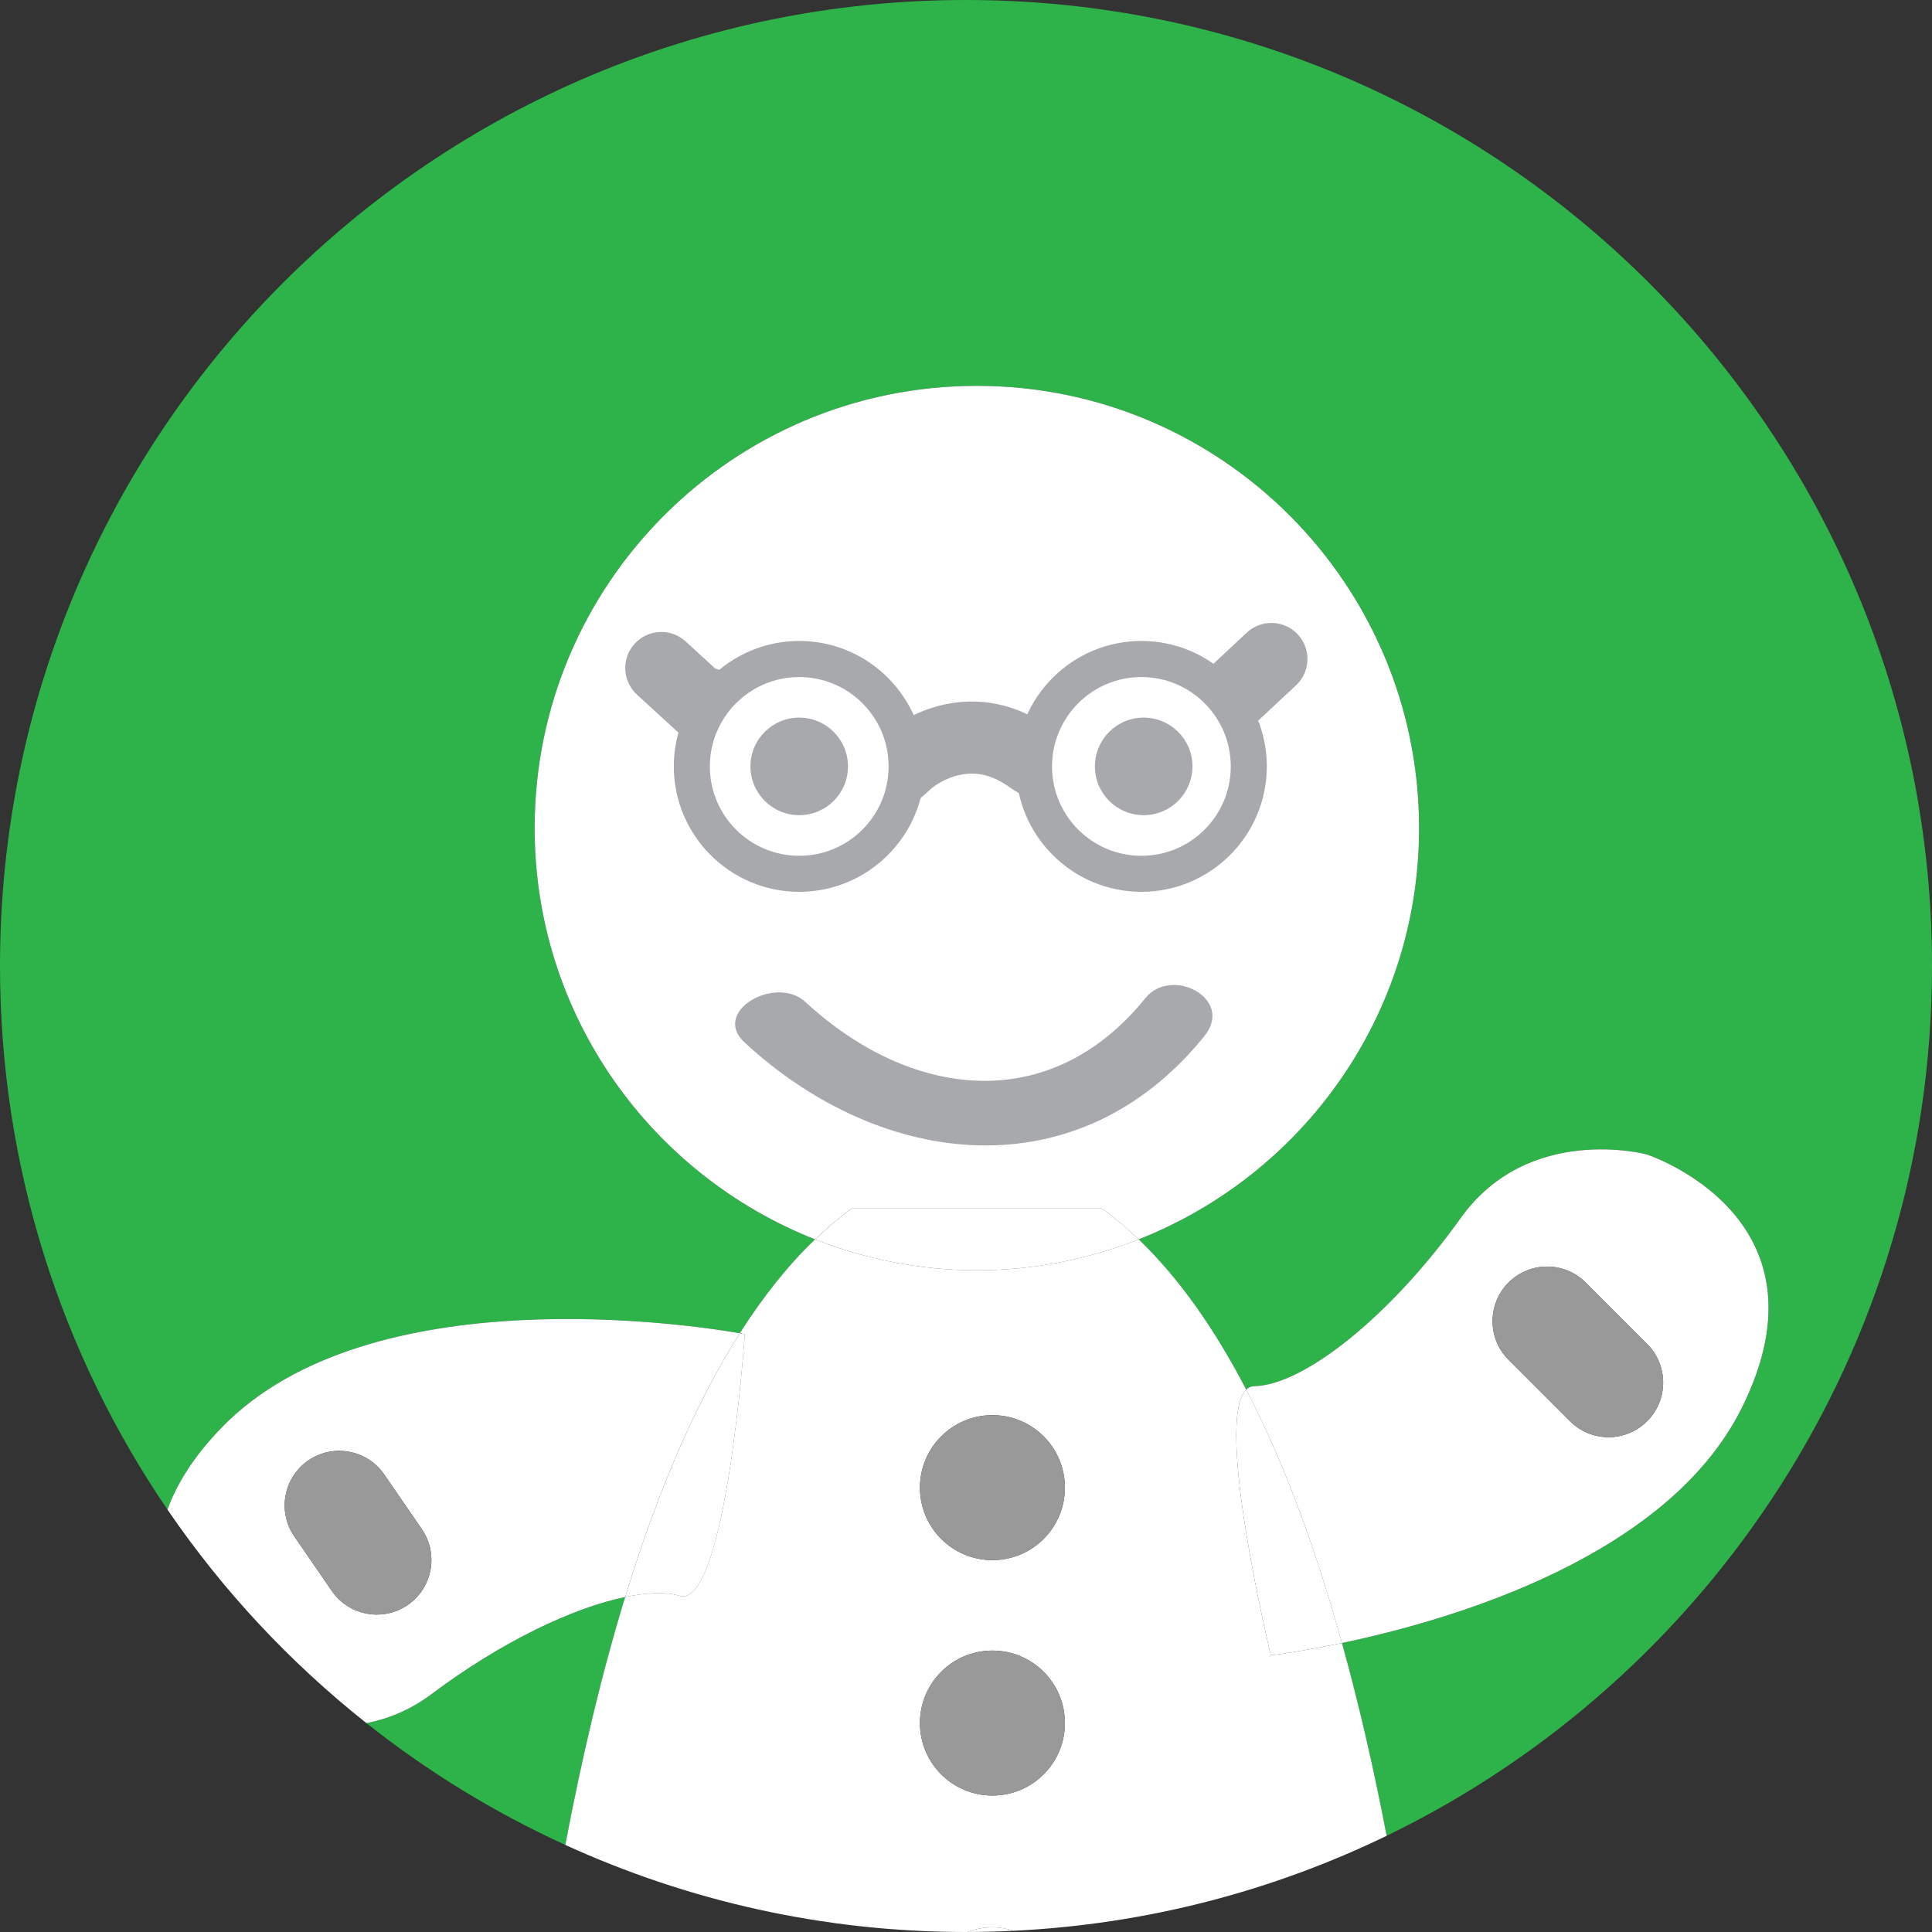 <?xml version="1.0" encoding="iso-8859-1"?>
<!-- Generator: Adobe Illustrator 18.1.1, SVG Export Plug-In . SVG Version: 6.00 Build 0)  -->
<svg version="1.1" id="Layer_1" xmlns="http://www.w3.org/2000/svg" xmlns:xlink="http://www.w3.org/1999/xlink" x="0px" y="0px"
	 viewBox="0 0 63.6 63.6" style="enable-background:new 0 0 63.6 63.6;" xml:space="preserve">
<rect x="0" y="0" width="63.6" height="63.6" fill="#333333" stroke="none"/>
<g>
	<path style="fill:#2DB34A;" d="M31.8,0C14.237,0,0,14.237,0,31.8c0,6.637,2.036,12.798,5.514,17.896
		c0.302-0.846,0.862-1.752,1.782-2.701c4.881-5.033,15.619-3.357,17.058-3.105c0.755-1.188,1.579-2.229,2.479-3.091
		C21.43,38.672,17.6,33.419,17.6,27.26c0-8.04,6.518-14.558,14.558-14.558S46.716,19.22,46.716,27.26
		c0,6.158-3.83,11.411-9.232,13.539c1.342,1.286,2.515,2.974,3.542,4.948c0.074-0.071,0.161-0.114,0.266-0.115
		c1.605-0.024,4.455-2.263,6.797-5.537C50.326,36.967,54.201,38,54.201,38s6.291,2.042,3.13,8.365
		c-2.435,4.869-9.458,6.946-13.154,7.722c0.567,2.039,1.054,4.174,1.471,6.346C56.272,55.285,63.6,44.399,63.6,31.8
		C63.6,14.237,49.363,0,31.8,0z"/>
	<path style="fill:#2DB34A;" d="M14.216,55.761c-0.717,0.538-1.449,0.826-2.153,0.963c2.002,1.587,4.198,2.937,6.548,4.01
		c0.533-2.82,1.181-5.585,1.97-8.161C18.848,52.929,16.495,54.052,14.216,55.761z"/>
	<path style="fill:#FFFFFF;" d="M29.695,39.768h4.926h1.635c0.424,0.306,0.832,0.653,1.227,1.031
		c5.403-2.127,9.232-7.381,9.232-13.539c0-8.04-6.518-14.558-14.558-14.558S17.6,19.22,17.6,27.26c0,6.158,3.83,11.411,9.232,13.539
		c0.395-0.378,0.803-0.725,1.227-1.031H29.695z"/>
	<path style="fill:#FFFFFF;" d="M20.581,52.573c1.01-3.299,2.25-6.287,3.773-8.683c-1.44-0.252-12.178-1.928-17.058,3.105
		c-0.92,0.949-1.48,1.855-1.782,2.701c1.816,2.662,4.029,5.03,6.549,7.028c0.704-0.137,1.436-0.425,2.153-0.963
		C16.495,54.052,18.848,52.929,20.581,52.573z M13.422,52.835c-0.311,0.213-0.665,0.316-1.016,0.316
		c-0.572,0-1.134-0.272-1.483-0.779l-1.236-1.797c-0.562-0.818-0.354-1.937,0.463-2.499c0.818-0.559,1.938-0.355,2.499,0.463
		l1.236,1.797C14.447,51.154,14.24,52.273,13.422,52.835z"/>
	<path style="fill:#FFFFFF;" d="M57.33,46.365c3.161-6.323-3.13-8.365-3.13-8.365s-3.875-1.032-6.112,2.094
		c-2.342,3.273-5.192,5.513-6.797,5.537c-0.105,0.002-0.192,0.044-0.266,0.115c1.259,2.42,2.296,5.269,3.15,8.341
		C47.872,53.311,54.895,51.234,57.33,46.365z M49.66,42.221c0.702-0.702,1.839-0.702,2.541,0l2.022,2.022
		c0.702,0.702,0.702,1.839,0,2.541c-0.351,0.351-0.811,0.527-1.271,0.527s-0.92-0.176-1.271-0.527l-2.022-2.022
		C48.958,44.06,48.958,42.923,49.66,42.221z"/>
	<path style="fill:#FFFFFF;" d="M41.836,54.491c0,0-1.877-7.719-0.81-8.745c-1.026-1.973-2.199-3.661-3.542-4.948
		c-1.651,0.65-3.444,1.019-5.326,1.019s-3.674-0.369-5.326-1.019c-0.9,0.862-1.724,1.903-2.479,3.091
		c0.105,0.018,0.165,0.03,0.165,0.03s-0.615,9.073-2.153,8.612c-0.449-0.135-1.07-0.105-1.785,0.042
		c-0.789,2.576-1.437,5.341-1.97,8.161C22.63,62.569,27.094,63.6,31.8,63.6c0.015,0,0.031-0.001,0.046-0.001
		c0.258-0.095,0.533-0.155,0.824-0.155c0.245,0,0.477,0.048,0.7,0.116c4.384-0.213,8.535-1.314,12.278-3.127
		c-0.417-2.172-0.904-4.307-1.471-6.346C42.765,54.384,41.836,54.491,41.836,54.491z M32.67,59.108
		c-1.318,0-2.386-1.068-2.386-2.386s1.068-2.386,2.386-2.386s2.386,1.068,2.386,2.386S33.987,59.108,32.67,59.108z M32.67,51.358
		c-1.318,0-2.386-1.068-2.386-2.386s1.068-2.386,2.386-2.386s2.386,1.068,2.386,2.386S33.987,51.358,32.67,51.358z"/>
	<path style="fill:#FFFFFF;" d="M37.484,40.799c-0.395-0.378-0.803-0.725-1.227-1.031h-1.635h-4.926H28.06
		c-0.424,0.306-0.832,0.653-1.227,1.031c1.651,0.65,3.444,1.019,5.326,1.019S35.833,41.449,37.484,40.799z"/>
	<path style="fill:#FFFFFF;" d="M22.366,52.532c1.538,0.461,2.153-8.612,2.153-8.612s-0.06-0.011-0.165-0.03
		c-1.522,2.396-2.763,5.384-3.773,8.683C21.297,52.427,21.917,52.397,22.366,52.532z"/>
	<path style="fill:#FFFFFF;" d="M41.836,54.491c0,0,0.929-0.108,2.34-0.404c-0.854-3.071-1.892-5.92-3.15-8.341
		C39.959,46.772,41.836,54.491,41.836,54.491z"/>
	<path style="fill:#FFFFFF;" d="M31.846,63.599c0.511-0.001,1.019-0.014,1.523-0.039c-0.223-0.069-0.454-0.116-0.7-0.116
		C32.379,63.444,32.104,63.504,31.846,63.599z"/>
	<circle style="fill:#999999;" cx="32.67" cy="56.722" r="2.386"/>
	<circle style="fill:#999999;" cx="32.67" cy="48.972" r="2.386"/>
	<path style="fill:#999999;" d="M12.649,48.539c-0.562-0.818-1.681-1.022-2.499-0.463c-0.818,0.562-1.025,1.681-0.463,2.499
		l1.236,1.797c0.349,0.507,0.911,0.779,1.483,0.779c0.351,0,0.706-0.103,1.016-0.316c0.818-0.562,1.025-1.681,0.463-2.499
		L12.649,48.539z"/>
	<path style="fill:#999999;" d="M51.682,46.784c0.351,0.351,0.811,0.527,1.271,0.527s0.92-0.176,1.271-0.527
		c0.702-0.702,0.702-1.839,0-2.541l-2.022-2.022c-0.702-0.702-1.839-0.702-2.541,0c-0.702,0.702-0.702,1.839,0,2.541L51.682,46.784z
		"/>
</g>
<path style="fill:none;stroke:#A7A9AC;stroke-width:2.374;stroke-linecap:round;stroke-miterlimit:10;" d="M21.77,21.991
	l1.187,1.088l6.925,1.979c0,0,1.88-1.682,4.056-0.099c1.814,1.319,6.431-1.88,6.431-1.88l1.484-1.385"/>
<g>
	<g>
		<path style="fill:#FFFFFF;" d="M37.575,28.764c-1.95,0-3.536-1.586-3.536-3.535s1.586-3.535,3.536-3.535
			c1.949,0,3.535,1.586,3.535,3.535S39.524,28.764,37.575,28.764z"/>
		<path style="fill:#A7A9AC;" d="M37.574,22.288c1.625,0,2.942,1.317,2.942,2.942c0,1.625-1.317,2.942-2.942,2.942
			s-2.942-1.317-2.942-2.942C34.633,23.605,35.95,22.288,37.574,22.288 M37.574,21.1c-2.277,0-4.129,1.852-4.129,4.129
			s1.852,4.129,4.129,4.129s4.129-1.852,4.129-4.129S39.851,21.1,37.574,21.1L37.574,21.1z"/>
	</g>
</g>
<g>
	<g>
		<g>
			<path style="fill:#FFFFFF;" d="M26.31,28.764c-1.949,0-3.535-1.586-3.535-3.535s1.586-3.535,3.535-3.535s3.535,1.586,3.535,3.535
				S28.259,28.764,26.31,28.764z"/>
			<path style="fill:#A7A9AC;" d="M26.31,22.288c1.625,0,2.942,1.317,2.942,2.942c0,1.625-1.317,2.942-2.942,2.942
				c-1.625,0-2.942-1.317-2.942-2.942C23.369,23.605,24.686,22.288,26.31,22.288 M26.31,21.1c-2.277,0-4.129,1.852-4.129,4.129
				s1.852,4.129,4.129,4.129s4.129-1.852,4.129-4.129S28.587,21.1,26.31,21.1L26.31,21.1z"/>
		</g>
	</g>
</g>
<g>
	<g>
		<g>
			<circle style="fill:#A7A9AC;" cx="26.31" cy="25.229" r="1.93"/>
			<path style="fill:#FFFFFF;" d="M26.31,23.623c0.887,0,1.606,0.719,1.606,1.606c0,0.887-0.719,1.606-1.606,1.606
				c-0.887,0-1.606-0.719-1.606-1.606C24.704,24.342,25.423,23.623,26.31,23.623 M26.31,22.975c-1.243,0-2.254,1.011-2.254,2.254
				c0,1.243,1.011,2.254,2.254,2.254c1.243,0,2.254-1.011,2.254-2.254C28.564,23.986,27.553,22.975,26.31,22.975L26.31,22.975z"/>
		</g>
	</g>
</g>
<g>
	<g>
		<g>
			<path style="fill:#A7A9AC;" d="M37.649,27.159c-1.064,0-1.931-0.866-1.931-1.93s0.866-1.93,1.931-1.93
				c1.063,0,1.93,0.866,1.93,1.93S38.712,27.159,37.649,27.159z"/>
			<path style="fill:#FFFFFF;" d="M37.649,23.623c0.887,0,1.606,0.719,1.606,1.606c0,0.887-0.719,1.606-1.606,1.606
				s-1.606-0.719-1.606-1.606C36.043,24.342,36.762,23.623,37.649,23.623 M37.649,22.975c-1.243,0-2.254,1.011-2.254,2.254
				c0,1.243,1.011,2.254,2.254,2.254c1.243,0,2.254-1.011,2.254-2.254C39.903,23.986,38.892,22.975,37.649,22.975L37.649,22.975z"/>
		</g>
	</g>
</g>
<g>
	<g>
		<path style="fill:#A7A9AC;" d="M24.508,34.315c4.548,4.205,11.012,4.904,15.141-0.209c0.996-1.233-1.087-2.311-1.945-1.248
			c-3.148,3.898-7.742,3.314-11.192,0.124C25.542,32.086,23.402,33.293,24.508,34.315L24.508,34.315z"/>
	</g>
</g>
</svg>
